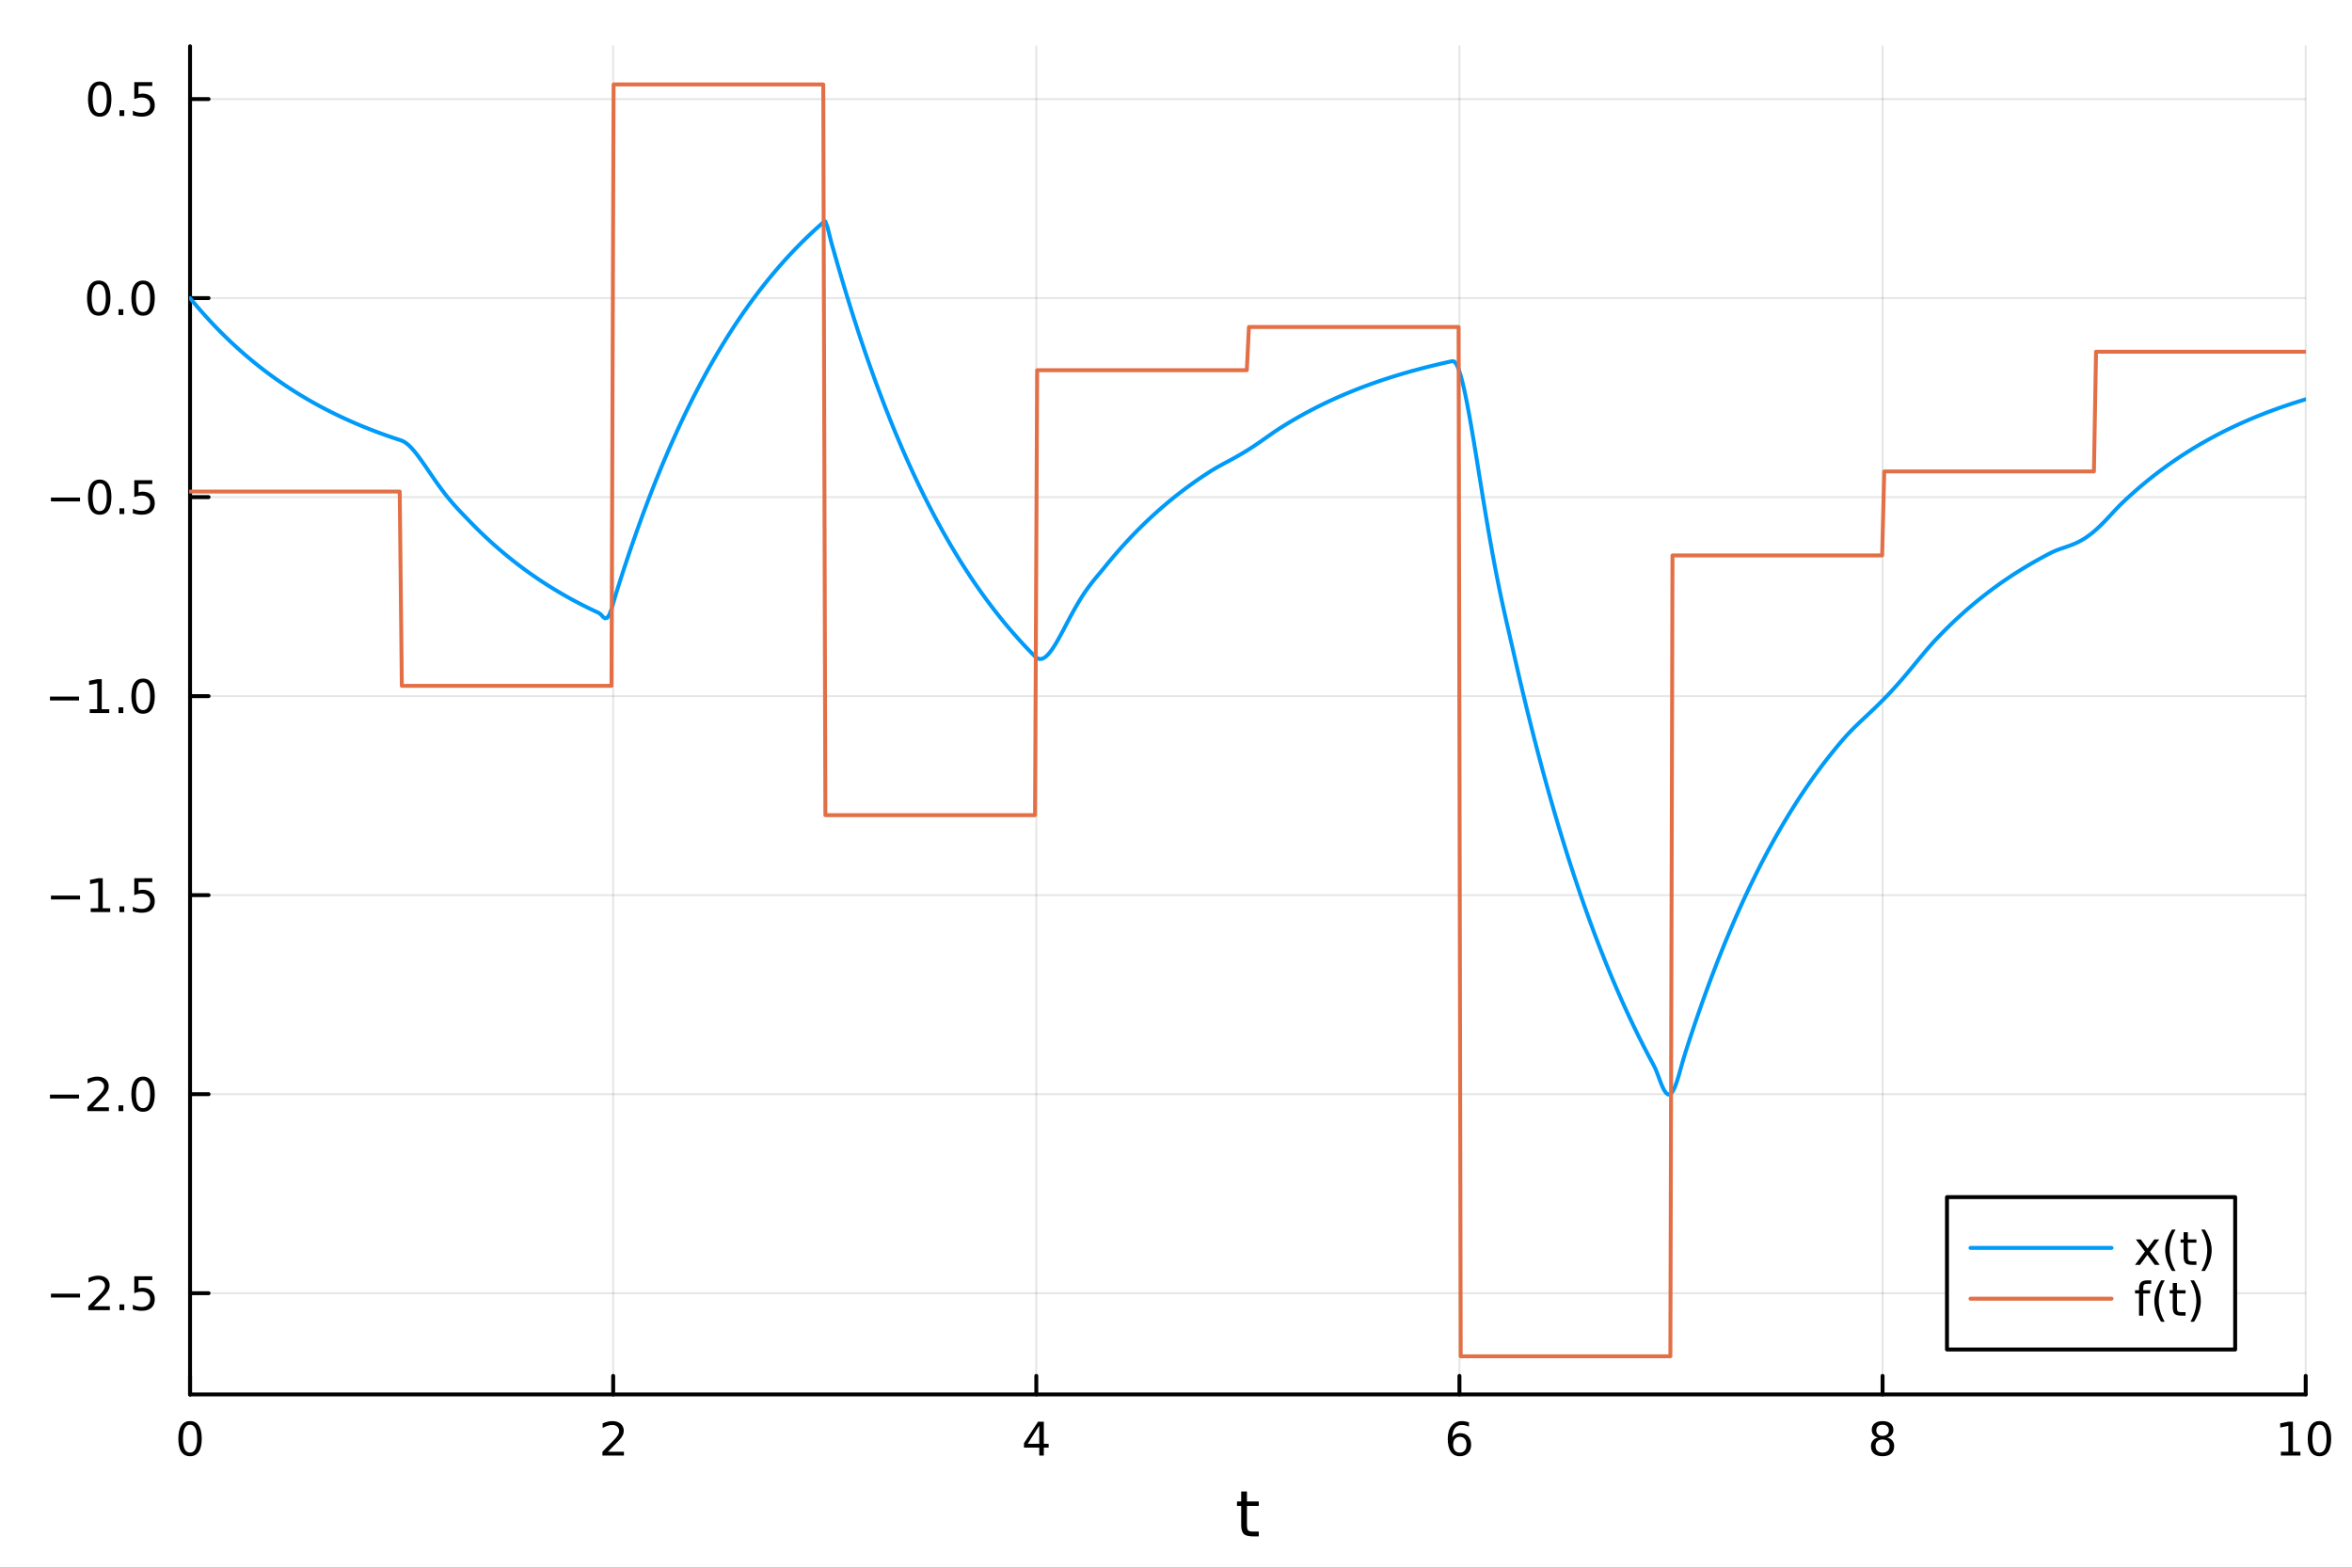<?xml version="1.0" encoding="utf-8"?>
<svg xmlns="http://www.w3.org/2000/svg" xmlns:xlink="http://www.w3.org/1999/xlink" width="600" height="400" viewBox="0 0 2400 1600">
<rect x="0" y="0" width="2400" height="1600" fill="#333333" stroke="none"/>
<defs>
  <clipPath id="clip000">
    <rect x="0" y="0" width="2400" height="1600"/>
  </clipPath>
</defs>
<path clip-path="url(#clip000)" d="M0 1600 L2400 1600 L2400 0 L0 0  Z" fill="#ffffff" fill-rule="evenodd" fill-opacity="1"/>
<defs>
  <clipPath id="clip001">
    <rect x="480" y="0" width="1681" height="1600"/>
  </clipPath>
</defs>
<path clip-path="url(#clip000)" d="M193.936 1423.18 L2352.76 1423.18 L2352.76 47.244 L193.936 47.244  Z" fill="#ffffff" fill-rule="evenodd" fill-opacity="1"/>
<defs>
  <clipPath id="clip002">
    <rect x="193" y="47" width="2160" height="1377"/>
  </clipPath>
</defs>
<polyline clip-path="url(#clip002)" style="stroke:#000000; stroke-linecap:round; stroke-linejoin:round; stroke-width:2; stroke-opacity:0.1; fill:none" points="193.936,1423.18 193.936,47.244 "/>
<polyline clip-path="url(#clip002)" style="stroke:#000000; stroke-linecap:round; stroke-linejoin:round; stroke-width:2; stroke-opacity:0.1; fill:none" points="625.7,1423.18 625.7,47.244 "/>
<polyline clip-path="url(#clip002)" style="stroke:#000000; stroke-linecap:round; stroke-linejoin:round; stroke-width:2; stroke-opacity:0.1; fill:none" points="1057.46,1423.18 1057.46,47.244 "/>
<polyline clip-path="url(#clip002)" style="stroke:#000000; stroke-linecap:round; stroke-linejoin:round; stroke-width:2; stroke-opacity:0.1; fill:none" points="1489.23,1423.18 1489.23,47.244 "/>
<polyline clip-path="url(#clip002)" style="stroke:#000000; stroke-linecap:round; stroke-linejoin:round; stroke-width:2; stroke-opacity:0.1; fill:none" points="1920.99,1423.18 1920.99,47.244 "/>
<polyline clip-path="url(#clip002)" style="stroke:#000000; stroke-linecap:round; stroke-linejoin:round; stroke-width:2; stroke-opacity:0.1; fill:none" points="2352.76,1423.18 2352.76,47.244 "/>
<polyline clip-path="url(#clip000)" style="stroke:#000000; stroke-linecap:round; stroke-linejoin:round; stroke-width:4; stroke-opacity:1; fill:none" points="193.936,1423.18 2352.76,1423.18 "/>
<polyline clip-path="url(#clip000)" style="stroke:#000000; stroke-linecap:round; stroke-linejoin:round; stroke-width:4; stroke-opacity:1; fill:none" points="193.936,1423.18 193.936,1404.28 "/>
<polyline clip-path="url(#clip000)" style="stroke:#000000; stroke-linecap:round; stroke-linejoin:round; stroke-width:4; stroke-opacity:1; fill:none" points="625.7,1423.18 625.7,1404.28 "/>
<polyline clip-path="url(#clip000)" style="stroke:#000000; stroke-linecap:round; stroke-linejoin:round; stroke-width:4; stroke-opacity:1; fill:none" points="1057.46,1423.18 1057.46,1404.28 "/>
<polyline clip-path="url(#clip000)" style="stroke:#000000; stroke-linecap:round; stroke-linejoin:round; stroke-width:4; stroke-opacity:1; fill:none" points="1489.23,1423.18 1489.23,1404.28 "/>
<polyline clip-path="url(#clip000)" style="stroke:#000000; stroke-linecap:round; stroke-linejoin:round; stroke-width:4; stroke-opacity:1; fill:none" points="1920.99,1423.18 1920.99,1404.28 "/>
<polyline clip-path="url(#clip000)" style="stroke:#000000; stroke-linecap:round; stroke-linejoin:round; stroke-width:4; stroke-opacity:1; fill:none" points="2352.76,1423.18 2352.76,1404.28 "/>
<path clip-path="url(#clip000)" d="M193.936 1454.1 Q190.325 1454.1 188.496 1457.66 Q186.691 1461.2 186.691 1468.33 Q186.691 1475.44 188.496 1479.01 Q190.325 1482.55 193.936 1482.55 Q197.57 1482.55 199.376 1479.01 Q201.204 1475.44 201.204 1468.33 Q201.204 1461.2 199.376 1457.66 Q197.57 1454.1 193.936 1454.1 M193.936 1450.39 Q199.746 1450.39 202.802 1455 Q205.88 1459.58 205.88 1468.33 Q205.88 1477.06 202.802 1481.67 Q199.746 1486.25 193.936 1486.25 Q188.126 1486.25 185.047 1481.67 Q181.992 1477.06 181.992 1468.33 Q181.992 1459.58 185.047 1455 Q188.126 1450.39 193.936 1450.39 Z" fill="#000000" fill-rule="nonzero" fill-opacity="1" /><path clip-path="url(#clip000)" d="M620.353 1481.64 L636.672 1481.64 L636.672 1485.58 L614.728 1485.58 L614.728 1481.64 Q617.39 1478.89 621.973 1474.26 Q626.58 1469.61 627.76 1468.27 Q630.006 1465.74 630.885 1464.01 Q631.788 1462.25 631.788 1460.56 Q631.788 1457.8 629.843 1456.07 Q627.922 1454.33 624.82 1454.33 Q622.621 1454.33 620.168 1455.09 Q617.737 1455.86 614.959 1457.41 L614.959 1452.69 Q617.783 1451.55 620.237 1450.97 Q622.691 1450.39 624.728 1450.39 Q630.098 1450.39 633.293 1453.08 Q636.487 1455.77 636.487 1460.26 Q636.487 1462.39 635.677 1464.31 Q634.89 1466.2 632.783 1468.8 Q632.205 1469.47 629.103 1472.69 Q626.001 1475.88 620.353 1481.64 Z" fill="#000000" fill-rule="nonzero" fill-opacity="1" /><path clip-path="url(#clip000)" d="M1060.47 1455.09 L1048.67 1473.54 L1060.47 1473.54 L1060.47 1455.09 M1059.25 1451.02 L1065.13 1451.02 L1065.13 1473.54 L1070.06 1473.54 L1070.06 1477.43 L1065.13 1477.43 L1065.13 1485.58 L1060.47 1485.58 L1060.47 1477.43 L1044.87 1477.43 L1044.87 1472.92 L1059.25 1451.02 Z" fill="#000000" fill-rule="nonzero" fill-opacity="1" /><path clip-path="url(#clip000)" d="M1489.63 1466.44 Q1486.48 1466.44 1484.63 1468.59 Q1482.8 1470.74 1482.8 1474.49 Q1482.8 1478.22 1484.63 1480.39 Q1486.48 1482.55 1489.63 1482.55 Q1492.78 1482.55 1494.61 1480.39 Q1496.46 1478.22 1496.46 1474.49 Q1496.46 1470.74 1494.61 1468.59 Q1492.78 1466.44 1489.63 1466.44 M1498.92 1451.78 L1498.92 1456.04 Q1497.16 1455.21 1495.35 1454.77 Q1493.57 1454.33 1491.81 1454.33 Q1487.18 1454.33 1484.73 1457.45 Q1482.3 1460.58 1481.95 1466.9 Q1483.31 1464.89 1485.37 1463.82 Q1487.43 1462.73 1489.91 1462.73 Q1495.12 1462.73 1498.13 1465.9 Q1501.16 1469.05 1501.16 1474.49 Q1501.16 1479.82 1498.01 1483.03 Q1494.86 1486.25 1489.63 1486.25 Q1483.64 1486.25 1480.47 1481.67 Q1477.3 1477.06 1477.3 1468.33 Q1477.3 1460.14 1481.18 1455.28 Q1485.07 1450.39 1491.62 1450.39 Q1493.38 1450.39 1495.17 1450.74 Q1496.97 1451.09 1498.92 1451.78 Z" fill="#000000" fill-rule="nonzero" fill-opacity="1" /><path clip-path="url(#clip000)" d="M1920.99 1469.17 Q1917.66 1469.17 1915.74 1470.95 Q1913.84 1472.73 1913.84 1475.86 Q1913.84 1478.98 1915.74 1480.77 Q1917.66 1482.55 1920.99 1482.55 Q1924.33 1482.55 1926.25 1480.77 Q1928.17 1478.96 1928.17 1475.86 Q1928.17 1472.73 1926.25 1470.95 Q1924.35 1469.17 1920.99 1469.17 M1916.32 1467.18 Q1913.31 1466.44 1911.62 1464.38 Q1909.95 1462.32 1909.95 1459.35 Q1909.95 1455.21 1912.89 1452.8 Q1915.85 1450.39 1920.99 1450.39 Q1926.15 1450.39 1929.09 1452.8 Q1932.03 1455.21 1932.03 1459.35 Q1932.03 1462.32 1930.34 1464.38 Q1928.68 1466.44 1925.69 1467.18 Q1929.07 1467.96 1930.95 1470.26 Q1932.84 1472.55 1932.84 1475.86 Q1932.84 1480.88 1929.77 1483.57 Q1926.71 1486.25 1920.99 1486.25 Q1915.27 1486.25 1912.2 1483.57 Q1909.14 1480.88 1909.14 1475.86 Q1909.14 1472.55 1911.04 1470.26 Q1912.94 1467.96 1916.32 1467.18 M1914.6 1459.79 Q1914.6 1462.48 1916.27 1463.98 Q1917.96 1465.49 1920.99 1465.49 Q1924 1465.49 1925.69 1463.98 Q1927.4 1462.48 1927.4 1459.79 Q1927.4 1457.11 1925.69 1455.6 Q1924 1454.1 1920.99 1454.1 Q1917.96 1454.1 1916.27 1455.6 Q1914.6 1457.11 1914.6 1459.79 Z" fill="#000000" fill-rule="nonzero" fill-opacity="1" /><path clip-path="url(#clip000)" d="M2327.44 1481.64 L2335.08 1481.64 L2335.08 1455.28 L2326.77 1456.95 L2326.77 1452.69 L2335.04 1451.02 L2339.71 1451.02 L2339.71 1481.64 L2347.35 1481.64 L2347.35 1485.58 L2327.44 1485.58 L2327.44 1481.64 Z" fill="#000000" fill-rule="nonzero" fill-opacity="1" /><path clip-path="url(#clip000)" d="M2366.8 1454.1 Q2363.18 1454.1 2361.36 1457.66 Q2359.55 1461.2 2359.55 1468.33 Q2359.55 1475.44 2361.36 1479.01 Q2363.18 1482.55 2366.8 1482.55 Q2370.43 1482.55 2372.23 1479.01 Q2374.06 1475.44 2374.06 1468.33 Q2374.06 1461.2 2372.23 1457.66 Q2370.43 1454.1 2366.8 1454.1 M2366.8 1450.39 Q2372.61 1450.39 2375.66 1455 Q2378.74 1459.58 2378.74 1468.33 Q2378.74 1477.06 2375.66 1481.67 Q2372.61 1486.25 2366.8 1486.25 Q2360.99 1486.25 2357.91 1481.67 Q2354.85 1477.06 2354.85 1468.33 Q2354.85 1459.58 2357.91 1455 Q2360.99 1450.39 2366.8 1450.39 Z" fill="#000000" fill-rule="nonzero" fill-opacity="1" /><path clip-path="url(#clip000)" d="M1272.41 1522.27 L1272.41 1532.4 L1284.47 1532.4 L1284.47 1536.95 L1272.41 1536.95 L1272.41 1556.3 Q1272.41 1560.66 1273.58 1561.9 Q1274.79 1563.14 1278.45 1563.14 L1284.47 1563.14 L1284.47 1568.04 L1278.45 1568.04 Q1271.67 1568.04 1269.1 1565.53 Q1266.52 1562.98 1266.52 1556.3 L1266.52 1536.95 L1262.22 1536.95 L1262.22 1532.4 L1266.52 1532.4 L1266.52 1522.27 L1272.41 1522.27 Z" fill="#000000" fill-rule="nonzero" fill-opacity="1" /><polyline clip-path="url(#clip002)" style="stroke:#000000; stroke-linecap:round; stroke-linejoin:round; stroke-width:2; stroke-opacity:0.1; fill:none" points="193.936,1319.87 2352.76,1319.87 "/>
<polyline clip-path="url(#clip002)" style="stroke:#000000; stroke-linecap:round; stroke-linejoin:round; stroke-width:2; stroke-opacity:0.1; fill:none" points="193.936,1116.74 2352.76,1116.74 "/>
<polyline clip-path="url(#clip002)" style="stroke:#000000; stroke-linecap:round; stroke-linejoin:round; stroke-width:2; stroke-opacity:0.1; fill:none" points="193.936,913.618 2352.76,913.618 "/>
<polyline clip-path="url(#clip002)" style="stroke:#000000; stroke-linecap:round; stroke-linejoin:round; stroke-width:2; stroke-opacity:0.1; fill:none" points="193.936,710.493 2352.76,710.493 "/>
<polyline clip-path="url(#clip002)" style="stroke:#000000; stroke-linecap:round; stroke-linejoin:round; stroke-width:2; stroke-opacity:0.1; fill:none" points="193.936,507.368 2352.76,507.368 "/>
<polyline clip-path="url(#clip002)" style="stroke:#000000; stroke-linecap:round; stroke-linejoin:round; stroke-width:2; stroke-opacity:0.1; fill:none" points="193.936,304.243 2352.76,304.243 "/>
<polyline clip-path="url(#clip002)" style="stroke:#000000; stroke-linecap:round; stroke-linejoin:round; stroke-width:2; stroke-opacity:0.1; fill:none" points="193.936,101.118 2352.76,101.118 "/>
<polyline clip-path="url(#clip000)" style="stroke:#000000; stroke-linecap:round; stroke-linejoin:round; stroke-width:4; stroke-opacity:1; fill:none" points="193.936,1423.18 193.936,47.244 "/>
<polyline clip-path="url(#clip000)" style="stroke:#000000; stroke-linecap:round; stroke-linejoin:round; stroke-width:4; stroke-opacity:1; fill:none" points="193.936,1319.87 212.834,1319.87 "/>
<polyline clip-path="url(#clip000)" style="stroke:#000000; stroke-linecap:round; stroke-linejoin:round; stroke-width:4; stroke-opacity:1; fill:none" points="193.936,1116.74 212.834,1116.74 "/>
<polyline clip-path="url(#clip000)" style="stroke:#000000; stroke-linecap:round; stroke-linejoin:round; stroke-width:4; stroke-opacity:1; fill:none" points="193.936,913.618 212.834,913.618 "/>
<polyline clip-path="url(#clip000)" style="stroke:#000000; stroke-linecap:round; stroke-linejoin:round; stroke-width:4; stroke-opacity:1; fill:none" points="193.936,710.493 212.834,710.493 "/>
<polyline clip-path="url(#clip000)" style="stroke:#000000; stroke-linecap:round; stroke-linejoin:round; stroke-width:4; stroke-opacity:1; fill:none" points="193.936,507.368 212.834,507.368 "/>
<polyline clip-path="url(#clip000)" style="stroke:#000000; stroke-linecap:round; stroke-linejoin:round; stroke-width:4; stroke-opacity:1; fill:none" points="193.936,304.243 212.834,304.243 "/>
<polyline clip-path="url(#clip000)" style="stroke:#000000; stroke-linecap:round; stroke-linejoin:round; stroke-width:4; stroke-opacity:1; fill:none" points="193.936,101.118 212.834,101.118 "/>
<path clip-path="url(#clip000)" d="M51.987 1320.32 L81.663 1320.32 L81.663 1324.26 L51.987 1324.26 L51.987 1320.32 Z" fill="#000000" fill-rule="nonzero" fill-opacity="1" /><path clip-path="url(#clip000)" d="M95.784 1333.21 L112.103 1333.21 L112.103 1337.15 L90.159 1337.15 L90.159 1333.21 Q92.821 1330.46 97.404 1325.83 Q102.01 1321.18 103.191 1319.83 Q105.436 1317.31 106.316 1315.57 Q107.219 1313.82 107.219 1312.13 Q107.219 1309.37 105.274 1307.63 Q103.353 1305.9 100.251 1305.9 Q98.052 1305.9 95.598 1306.66 Q93.168 1307.43 90.39 1308.98 L90.39 1304.26 Q93.214 1303.12 95.668 1302.54 Q98.121 1301.96 100.159 1301.96 Q105.529 1301.96 108.723 1304.65 Q111.918 1307.33 111.918 1311.82 Q111.918 1313.95 111.108 1315.88 Q110.321 1317.77 108.214 1320.37 Q107.635 1321.04 104.534 1324.26 Q101.432 1327.45 95.784 1333.21 Z" fill="#000000" fill-rule="nonzero" fill-opacity="1" /><path clip-path="url(#clip000)" d="M121.918 1331.27 L126.802 1331.27 L126.802 1337.15 L121.918 1337.15 L121.918 1331.27 Z" fill="#000000" fill-rule="nonzero" fill-opacity="1" /><path clip-path="url(#clip000)" d="M137.033 1302.59 L155.39 1302.59 L155.39 1306.52 L141.316 1306.52 L141.316 1315 Q142.334 1314.65 143.353 1314.49 Q144.371 1314.3 145.39 1314.3 Q151.177 1314.3 154.556 1317.47 Q157.936 1320.64 157.936 1326.06 Q157.936 1331.64 154.464 1334.74 Q150.992 1337.82 144.672 1337.82 Q142.496 1337.82 140.228 1337.45 Q137.982 1337.08 135.575 1336.34 L135.575 1331.64 Q137.658 1332.77 139.881 1333.33 Q142.103 1333.88 144.58 1333.88 Q148.584 1333.88 150.922 1331.78 Q153.26 1329.67 153.26 1326.06 Q153.26 1322.45 150.922 1320.34 Q148.584 1318.24 144.58 1318.24 Q142.705 1318.24 140.83 1318.65 Q138.978 1319.07 137.033 1319.95 L137.033 1302.59 Z" fill="#000000" fill-rule="nonzero" fill-opacity="1" /><path clip-path="url(#clip000)" d="M50.992 1117.19 L80.668 1117.19 L80.668 1121.13 L50.992 1121.13 L50.992 1117.19 Z" fill="#000000" fill-rule="nonzero" fill-opacity="1" /><path clip-path="url(#clip000)" d="M94.788 1130.09 L111.108 1130.09 L111.108 1134.02 L89.163 1134.02 L89.163 1130.09 Q91.825 1127.33 96.409 1122.7 Q101.015 1118.05 102.196 1116.71 Q104.441 1114.19 105.321 1112.45 Q106.223 1110.69 106.223 1109 Q106.223 1106.25 104.279 1104.51 Q102.358 1102.77 99.256 1102.77 Q97.057 1102.77 94.603 1103.54 Q92.172 1104.3 89.395 1105.85 L89.395 1101.13 Q92.219 1100 94.672 1099.42 Q97.126 1098.84 99.163 1098.84 Q104.534 1098.84 107.728 1101.52 Q110.922 1104.21 110.922 1108.7 Q110.922 1110.83 110.112 1112.75 Q109.325 1114.65 107.219 1117.24 Q106.64 1117.91 103.538 1121.13 Q100.436 1124.32 94.788 1130.09 Z" fill="#000000" fill-rule="nonzero" fill-opacity="1" /><path clip-path="url(#clip000)" d="M120.922 1128.14 L125.807 1128.14 L125.807 1134.02 L120.922 1134.02 L120.922 1128.14 Z" fill="#000000" fill-rule="nonzero" fill-opacity="1" /><path clip-path="url(#clip000)" d="M145.992 1102.54 Q142.381 1102.54 140.552 1106.11 Q138.746 1109.65 138.746 1116.78 Q138.746 1123.88 140.552 1127.45 Q142.381 1130.99 145.992 1130.99 Q149.626 1130.99 151.431 1127.45 Q153.26 1123.88 153.26 1116.78 Q153.26 1109.65 151.431 1106.11 Q149.626 1102.54 145.992 1102.54 M145.992 1098.84 Q151.802 1098.84 154.857 1103.44 Q157.936 1108.03 157.936 1116.78 Q157.936 1125.5 154.857 1130.11 Q151.802 1134.69 145.992 1134.69 Q140.181 1134.69 137.103 1130.11 Q134.047 1125.5 134.047 1116.78 Q134.047 1108.03 137.103 1103.44 Q140.181 1098.84 145.992 1098.84 Z" fill="#000000" fill-rule="nonzero" fill-opacity="1" /><path clip-path="url(#clip000)" d="M51.987 914.07 L81.663 914.07 L81.663 918.005 L51.987 918.005 L51.987 914.07 Z" fill="#000000" fill-rule="nonzero" fill-opacity="1" /><path clip-path="url(#clip000)" d="M92.566 926.963 L100.205 926.963 L100.205 900.598 L91.895 902.264 L91.895 898.005 L100.159 896.338 L104.834 896.338 L104.834 926.963 L112.473 926.963 L112.473 930.898 L92.566 930.898 L92.566 926.963 Z" fill="#000000" fill-rule="nonzero" fill-opacity="1" /><path clip-path="url(#clip000)" d="M121.918 925.019 L126.802 925.019 L126.802 930.898 L121.918 930.898 L121.918 925.019 Z" fill="#000000" fill-rule="nonzero" fill-opacity="1" /><path clip-path="url(#clip000)" d="M137.033 896.338 L155.39 896.338 L155.39 900.274 L141.316 900.274 L141.316 908.746 Q142.334 908.398 143.353 908.236 Q144.371 908.051 145.39 908.051 Q151.177 908.051 154.556 911.223 Q157.936 914.394 157.936 919.81 Q157.936 925.389 154.464 928.491 Q150.992 931.57 144.672 931.57 Q142.496 931.57 140.228 931.199 Q137.982 930.829 135.575 930.088 L135.575 925.389 Q137.658 926.523 139.881 927.079 Q142.103 927.634 144.58 927.634 Q148.584 927.634 150.922 925.528 Q153.26 923.422 153.26 919.81 Q153.26 916.199 150.922 914.093 Q148.584 911.986 144.58 911.986 Q142.705 911.986 140.83 912.403 Q138.978 912.82 137.033 913.699 L137.033 896.338 Z" fill="#000000" fill-rule="nonzero" fill-opacity="1" /><path clip-path="url(#clip000)" d="M50.992 710.945 L80.668 710.945 L80.668 714.88 L50.992 714.88 L50.992 710.945 Z" fill="#000000" fill-rule="nonzero" fill-opacity="1" /><path clip-path="url(#clip000)" d="M91.571 723.838 L99.21 723.838 L99.21 697.473 L90.899 699.139 L90.899 694.88 L99.163 693.213 L103.839 693.213 L103.839 723.838 L111.478 723.838 L111.478 727.773 L91.571 727.773 L91.571 723.838 Z" fill="#000000" fill-rule="nonzero" fill-opacity="1" /><path clip-path="url(#clip000)" d="M120.922 721.894 L125.807 721.894 L125.807 727.773 L120.922 727.773 L120.922 721.894 Z" fill="#000000" fill-rule="nonzero" fill-opacity="1" /><path clip-path="url(#clip000)" d="M145.992 696.292 Q142.381 696.292 140.552 699.857 Q138.746 703.398 138.746 710.528 Q138.746 717.634 140.552 721.199 Q142.381 724.741 145.992 724.741 Q149.626 724.741 151.431 721.199 Q153.26 717.634 153.26 710.528 Q153.26 703.398 151.431 699.857 Q149.626 696.292 145.992 696.292 M145.992 692.588 Q151.802 692.588 154.857 697.195 Q157.936 701.778 157.936 710.528 Q157.936 719.255 154.857 723.861 Q151.802 728.445 145.992 728.445 Q140.181 728.445 137.103 723.861 Q134.047 719.255 134.047 710.528 Q134.047 701.778 137.103 697.195 Q140.181 692.588 145.992 692.588 Z" fill="#000000" fill-rule="nonzero" fill-opacity="1" /><path clip-path="url(#clip000)" d="M51.987 507.82 L81.663 507.82 L81.663 511.755 L51.987 511.755 L51.987 507.82 Z" fill="#000000" fill-rule="nonzero" fill-opacity="1" /><path clip-path="url(#clip000)" d="M101.756 493.167 Q98.145 493.167 96.316 496.732 Q94.51 500.273 94.51 507.403 Q94.51 514.509 96.316 518.074 Q98.145 521.616 101.756 521.616 Q105.39 521.616 107.196 518.074 Q109.024 514.509 109.024 507.403 Q109.024 500.273 107.196 496.732 Q105.39 493.167 101.756 493.167 M101.756 489.463 Q107.566 489.463 110.621 494.07 Q113.7 498.653 113.7 507.403 Q113.7 516.13 110.621 520.736 Q107.566 525.32 101.756 525.32 Q95.946 525.32 92.867 520.736 Q89.811 516.13 89.811 507.403 Q89.811 498.653 92.867 494.07 Q95.946 489.463 101.756 489.463 Z" fill="#000000" fill-rule="nonzero" fill-opacity="1" /><path clip-path="url(#clip000)" d="M121.918 518.769 L126.802 518.769 L126.802 524.648 L121.918 524.648 L121.918 518.769 Z" fill="#000000" fill-rule="nonzero" fill-opacity="1" /><path clip-path="url(#clip000)" d="M137.033 490.088 L155.39 490.088 L155.39 494.023 L141.316 494.023 L141.316 502.496 Q142.334 502.148 143.353 501.986 Q144.371 501.801 145.39 501.801 Q151.177 501.801 154.556 504.972 Q157.936 508.144 157.936 513.56 Q157.936 519.139 154.464 522.241 Q150.992 525.32 144.672 525.32 Q142.496 525.32 140.228 524.949 Q137.982 524.579 135.575 523.838 L135.575 519.139 Q137.658 520.273 139.881 520.829 Q142.103 521.384 144.58 521.384 Q148.584 521.384 150.922 519.278 Q153.26 517.171 153.26 513.56 Q153.26 509.949 150.922 507.843 Q148.584 505.736 144.58 505.736 Q142.705 505.736 140.83 506.153 Q138.978 506.57 137.033 507.449 L137.033 490.088 Z" fill="#000000" fill-rule="nonzero" fill-opacity="1" /><path clip-path="url(#clip000)" d="M100.76 290.042 Q97.149 290.042 95.321 293.607 Q93.515 297.148 93.515 304.278 Q93.515 311.384 95.321 314.949 Q97.149 318.491 100.76 318.491 Q104.395 318.491 106.2 314.949 Q108.029 311.384 108.029 304.278 Q108.029 297.148 106.2 293.607 Q104.395 290.042 100.76 290.042 M100.76 286.338 Q106.571 286.338 109.626 290.945 Q112.705 295.528 112.705 304.278 Q112.705 313.005 109.626 317.611 Q106.571 322.195 100.76 322.195 Q94.95 322.195 91.871 317.611 Q88.816 313.005 88.816 304.278 Q88.816 295.528 91.871 290.945 Q94.95 286.338 100.76 286.338 Z" fill="#000000" fill-rule="nonzero" fill-opacity="1" /><path clip-path="url(#clip000)" d="M120.922 315.644 L125.807 315.644 L125.807 321.523 L120.922 321.523 L120.922 315.644 Z" fill="#000000" fill-rule="nonzero" fill-opacity="1" /><path clip-path="url(#clip000)" d="M145.992 290.042 Q142.381 290.042 140.552 293.607 Q138.746 297.148 138.746 304.278 Q138.746 311.384 140.552 314.949 Q142.381 318.491 145.992 318.491 Q149.626 318.491 151.431 314.949 Q153.26 311.384 153.26 304.278 Q153.26 297.148 151.431 293.607 Q149.626 290.042 145.992 290.042 M145.992 286.338 Q151.802 286.338 154.857 290.945 Q157.936 295.528 157.936 304.278 Q157.936 313.005 154.857 317.611 Q151.802 322.195 145.992 322.195 Q140.181 322.195 137.103 317.611 Q134.047 313.005 134.047 304.278 Q134.047 295.528 137.103 290.945 Q140.181 286.338 145.992 286.338 Z" fill="#000000" fill-rule="nonzero" fill-opacity="1" /><path clip-path="url(#clip000)" d="M101.756 86.917 Q98.145 86.917 96.316 90.482 Q94.51 94.023 94.51 101.153 Q94.51 108.259 96.316 111.824 Q98.145 115.366 101.756 115.366 Q105.39 115.366 107.196 111.824 Q109.024 108.259 109.024 101.153 Q109.024 94.023 107.196 90.482 Q105.39 86.917 101.756 86.917 M101.756 83.213 Q107.566 83.213 110.621 87.82 Q113.7 92.403 113.7 101.153 Q113.7 109.88 110.621 114.486 Q107.566 119.069 101.756 119.069 Q95.946 119.069 92.867 114.486 Q89.811 109.88 89.811 101.153 Q89.811 92.403 92.867 87.82 Q95.946 83.213 101.756 83.213 Z" fill="#000000" fill-rule="nonzero" fill-opacity="1" /><path clip-path="url(#clip000)" d="M121.918 112.519 L126.802 112.519 L126.802 118.398 L121.918 118.398 L121.918 112.519 Z" fill="#000000" fill-rule="nonzero" fill-opacity="1" /><path clip-path="url(#clip000)" d="M137.033 83.838 L155.39 83.838 L155.39 87.773 L141.316 87.773 L141.316 96.246 Q142.334 95.898 143.353 95.736 Q144.371 95.551 145.39 95.551 Q151.177 95.551 154.556 98.722 Q157.936 101.894 157.936 107.31 Q157.936 112.889 154.464 115.991 Q150.992 119.069 144.672 119.069 Q142.496 119.069 140.228 118.699 Q137.982 118.329 135.575 117.588 L135.575 112.889 Q137.658 114.023 139.881 114.579 Q142.103 115.134 144.58 115.134 Q148.584 115.134 150.922 113.028 Q153.26 110.921 153.26 107.31 Q153.26 103.699 150.922 101.593 Q148.584 99.486 144.58 99.486 Q142.705 99.486 140.83 99.903 Q138.978 100.32 137.033 101.199 L137.033 83.838 Z" fill="#000000" fill-rule="nonzero" fill-opacity="1" /><polyline clip-path="url(#clip002)" style="stroke:#009af9; stroke-linecap:round; stroke-linejoin:round; stroke-width:4; stroke-opacity:1; fill:none" points="193.936,304.243 196.097,306.861 198.258,309.444 200.419,311.993 202.58,314.508 204.741,316.99 206.902,319.439 209.063,321.856 211.224,324.24 213.385,326.593 215.546,328.914 217.707,331.205 219.868,333.466 222.029,335.696 224.19,337.897 226.351,340.069 228.512,342.212 230.673,344.326 232.834,346.413 234.995,348.471 237.156,350.503 239.317,352.507 241.478,354.485 243.639,356.437 245.8,358.363 247.961,360.264 250.122,362.139 252.282,363.989 254.443,365.815 256.604,367.616 258.765,369.394 260.926,371.148 263.087,372.879 265.248,374.587 267.409,376.272 269.57,377.935 271.731,379.576 273.892,381.195 276.053,382.793 278.214,384.369 280.375,385.925 282.536,387.46 284.697,388.975 286.858,390.469 289.019,391.944 291.18,393.399 293.341,394.835 295.502,396.252 297.663,397.65 299.824,399.029 301.985,400.39 304.146,401.734 306.307,403.059 308.468,404.367 310.629,405.657 312.79,406.931 314.951,408.187 317.112,409.427 319.273,410.65 321.434,411.857 323.595,413.049 325.756,414.224 327.917,415.384 330.078,416.528 332.239,417.657 334.4,418.772 336.561,419.871 338.722,420.956 340.883,422.027 343.044,423.083 345.205,424.125 347.366,425.154 349.527,426.169 351.688,427.17 353.849,428.158 356.01,429.133 358.171,430.095 360.332,431.044 362.493,431.981 364.653,432.906 366.814,433.818 368.975,434.718 371.136,435.606 373.297,436.482 375.458,437.347 377.619,438.2 379.78,439.042 381.941,439.872 384.102,440.692 386.263,441.501 388.424,442.299 390.585,443.087 392.746,443.864 394.907,444.631 397.068,445.387 399.229,446.134 401.39,446.871 403.551,447.598 405.712,448.315 407.873,449.023 410.034,449.742 412.195,450.777 414.356,452.192 416.517,453.944 418.678,455.991 420.839,458.291 423,460.808 425.161,463.507 427.322,466.353 429.483,469.315 431.644,472.366 433.805,475.478 435.966,478.628 438.127,481.793 440.288,484.953 442.449,488.091 444.61,491.193 446.771,494.244 448.932,497.233 451.093,500.154 453.254,502.998 455.415,505.763 457.576,508.446 459.737,511.048 461.898,513.572 464.059,516.022 466.22,518.405 468.381,520.732 470.542,523.014 472.703,525.265 474.864,527.5 477.024,529.74 479.185,531.991 481.346,534.218 483.507,536.416 485.668,538.584 487.829,540.724 489.99,542.835 492.151,544.918 494.312,546.974 496.473,549.002 498.634,551.004 500.795,552.979 502.956,554.928 505.117,556.851 507.278,558.748 509.439,560.62 511.6,562.468 513.761,564.291 515.922,566.09 518.083,567.865 520.244,569.616 522.405,571.345 524.566,573.051 526.727,574.734 528.888,576.394 531.049,578.033 533.21,579.65 535.371,581.245 537.532,582.82 539.693,584.373 541.854,585.906 544.015,587.419 546.176,588.911 548.337,590.383 550.498,591.836 552.659,593.27 554.82,594.685 556.981,596.081 559.142,597.458 561.303,598.817 563.464,600.158 565.625,601.481 567.786,602.787 569.947,604.075 572.108,605.346 574.269,606.6 576.43,607.838 578.591,609.059 580.752,610.264 582.913,611.453 585.074,612.626 587.235,613.784 589.396,614.926 591.556,616.053 593.717,617.165 595.878,618.263 598.039,619.346 600.2,620.415 602.361,621.469 604.522,622.51 606.683,623.537 608.844,624.55 611.005,625.55 613.166,627.168 615.327,629.61 617.488,631.11 619.649,630.501 621.81,627.28 623.971,621.607 626.132,614.311 628.293,606.882 630.454,599.979 632.615,593.167 634.776,586.445 636.937,579.813 639.098,573.268 641.259,566.81 643.42,560.438 645.581,554.15 647.742,547.946 649.903,541.824 652.064,535.783 654.225,529.822 656.386,523.94 658.547,518.136 660.708,512.409 662.869,506.758 665.03,501.182 667.191,495.68 669.352,490.251 671.513,484.894 673.674,479.608 675.835,474.392 677.996,469.245 680.157,464.167 682.318,459.155 684.479,454.211 686.64,449.332 688.801,444.517 690.962,439.767 693.123,435.079 695.284,430.454 697.445,425.889 699.606,421.386 701.767,416.942 703.927,412.556 706.088,408.229 708.249,403.96 710.41,399.747 712.571,395.589 714.732,391.487 716.893,387.44 719.054,383.446 721.215,379.504 723.376,375.616 725.537,371.778 727.698,367.992 729.859,364.256 732.02,360.569 734.181,356.931 736.342,353.342 738.503,349.8 740.664,346.305 742.825,342.856 744.986,339.453 747.147,336.096 749.308,332.782 751.469,329.513 753.63,326.287 755.791,323.104 757.952,319.963 760.113,316.863 762.274,313.805 764.435,310.787 766.596,307.809 768.757,304.871 770.918,301.971 773.079,299.11 775.24,296.287 777.401,293.502 779.562,290.753 781.723,288.041 783.884,285.364 786.045,282.724 788.206,280.118 790.367,277.547 792.528,275.01 794.689,272.506 796.85,270.036 799.011,267.599 801.172,265.194 803.333,262.82 805.494,260.479 807.655,258.168 809.816,255.888 811.977,253.638 814.138,251.418 816.298,249.227 818.459,247.066 820.62,244.933 822.781,242.828 824.942,240.752 827.103,238.702 829.264,236.68 831.425,234.685 833.586,232.716 835.747,230.774 837.908,228.857 840.069,226.965 842.23,226.058 844.391,231.812 846.552,240.554 848.713,248.982 850.874,256.481 853.035,264.097 855.196,271.626 857.357,279.055 859.518,286.385 861.679,293.618 863.84,300.756 866.001,307.798 868.162,314.748 870.323,321.605 872.484,328.371 874.645,335.048 876.806,341.636 878.967,348.136 881.128,354.551 883.289,360.88 885.45,367.126 887.611,373.288 889.772,379.369 891.933,385.37 894.094,391.291 896.255,397.133 898.416,402.898 900.577,408.586 902.738,414.199 904.899,419.738 907.06,425.203 909.221,430.596 911.382,435.917 913.543,441.168 915.704,446.349 917.865,451.461 920.026,456.506 922.187,461.484 924.348,466.395 926.509,471.242 928.669,476.024 930.83,480.743 932.991,485.4 935.152,489.994 937.313,494.528 939.474,499.002 941.635,503.416 943.796,507.772 945.957,512.07 948.118,516.311 950.279,520.496 952.44,524.626 954.601,528.7 956.762,532.721 958.923,536.688 961.084,540.603 963.245,544.465 965.406,548.277 967.567,552.038 969.728,555.749 971.889,559.411 974.05,563.024 976.211,566.59 978.372,570.108 980.533,573.58 982.694,577.005 984.855,580.385 987.016,583.72 989.177,587.012 991.338,590.259 993.499,593.464 995.66,596.626 997.821,599.746 999.982,602.824 1002.14,605.862 1004.3,608.86 1006.46,611.818 1008.63,614.737 1010.79,617.617 1012.95,620.458 1015.11,623.262 1017.27,626.029 1019.43,628.759 1021.59,631.453 1023.75,634.112 1025.91,636.735 1028.07,639.323 1030.24,641.877 1032.4,644.397 1034.56,646.883 1036.72,649.337 1038.88,651.758 1041.04,654.147 1043.2,656.504 1045.36,658.831 1047.52,661.126 1049.68,663.391 1051.85,665.625 1054.01,667.831 1056.17,670.007 1058.33,671.752 1060.49,672.561 1062.65,672.531 1064.81,671.755 1066.97,670.322 1069.13,668.319 1071.29,665.824 1073.46,662.914 1075.62,659.658 1077.78,656.124 1079.94,652.371 1082.1,648.458 1084.26,644.434 1086.42,640.347 1088.58,636.24 1090.74,632.149 1092.9,628.108 1095.07,624.145 1097.23,620.282 1099.39,616.539 1101.55,612.928 1103.71,609.459 1105.87,606.137 1108.03,602.96 1110.19,599.924 1112.35,597.018 1114.51,594.228 1116.67,591.534 1118.84,588.913 1121,586.334 1123.16,583.765 1125.32,581.167 1127.48,578.504 1129.64,575.843 1131.8,573.217 1133.96,570.627 1136.12,568.071 1138.28,565.548 1140.45,563.059 1142.61,560.603 1144.77,558.18 1146.93,555.789 1149.09,553.429 1151.25,551.101 1153.41,548.803 1155.57,546.537 1157.73,544.3 1159.89,542.092 1162.06,539.915 1164.22,537.765 1166.38,535.645 1168.54,533.552 1170.7,531.488 1172.86,529.45 1175.02,527.44 1177.18,525.456 1179.34,523.499 1181.5,521.567 1183.67,519.661 1185.83,517.781 1187.99,515.925 1190.15,514.094 1192.31,512.287 1194.47,510.504 1196.63,508.745 1198.79,507.009 1200.95,505.297 1203.11,503.606 1205.28,501.939 1207.44,500.293 1209.6,498.669 1211.76,497.067 1213.92,495.486 1216.08,493.926 1218.24,492.387 1220.4,490.868 1222.56,489.369 1224.72,487.89 1226.88,486.431 1229.05,484.991 1231.21,483.57 1233.37,482.168 1235.53,480.785 1237.69,479.439 1239.85,478.146 1242.01,476.898 1244.17,475.685 1246.33,474.497 1248.49,473.326 1250.66,472.166 1252.82,471.008 1254.98,469.848 1257.14,468.679 1259.3,467.496 1261.46,466.296 1263.62,465.075 1265.78,463.83 1267.94,462.558 1270.1,461.259 1272.27,459.93 1274.43,458.573 1276.59,457.186 1278.75,455.772 1280.91,454.332 1283.07,452.869 1285.23,451.384 1287.39,449.883 1289.55,448.369 1291.71,446.848 1293.88,445.324 1296.04,443.805 1298.2,442.296 1300.36,440.807 1302.52,439.345 1304.68,437.919 1306.84,436.534 1309,435.171 1311.16,433.826 1313.32,432.499 1315.49,431.189 1317.65,429.897 1319.81,428.622 1321.97,427.364 1324.13,426.123 1326.29,424.898 1328.45,423.689 1330.61,422.496 1332.77,421.319 1334.93,420.158 1337.09,419.012 1339.26,417.882 1341.42,416.766 1343.58,415.665 1345.74,414.579 1347.9,413.507 1350.06,412.449 1352.22,411.405 1354.38,410.376 1356.54,409.359 1358.7,408.356 1360.87,407.367 1363.03,406.39 1365.19,405.427 1367.35,404.476 1369.51,403.537 1371.67,402.612 1373.83,401.698 1375.99,400.797 1378.15,399.907 1380.31,399.03 1382.48,398.164 1384.64,397.309 1386.8,396.466 1388.96,395.634 1391.12,394.813 1393.28,394.003 1395.44,393.204 1397.6,392.415 1399.76,391.637 1401.92,390.87 1404.09,390.112 1406.25,389.365 1408.41,388.627 1410.57,387.9 1412.73,387.181 1414.89,386.473 1417.05,385.774 1419.21,385.084 1421.37,384.403 1423.53,383.732 1425.7,383.069 1427.86,382.415 1430.02,381.77 1432.18,381.133 1434.34,380.505 1436.5,379.885 1438.66,379.274 1440.82,378.67 1442.98,378.074 1445.14,377.487 1447.3,376.907 1449.47,376.334 1451.63,375.77 1453.79,375.212 1455.95,374.662 1458.11,374.12 1460.27,373.584 1462.43,373.056 1464.59,372.534 1466.75,372.02 1468.91,371.512 1471.08,371.011 1473.24,370.517 1475.4,370.029 1477.56,369.548 1479.72,369.073 1481.88,368.605 1484.04,369.041 1486.2,371.809 1488.36,376.658 1490.52,383.318 1492.69,391.538 1494.85,401.079 1497.01,411.718 1499.17,423.248 1501.33,435.478 1503.49,448.23 1505.65,461.343 1507.81,474.67 1509.97,488.081 1512.13,501.46 1514.3,514.706 1516.46,527.735 1518.62,540.475 1520.78,552.874 1522.94,564.891 1525.1,576.503 1527.26,587.699 1529.42,598.488 1531.58,608.89 1533.74,618.943 1535.91,628.699 1538.07,638.225 1540.23,647.604 1542.39,656.934 1544.55,666.328 1546.71,675.827 1548.87,685.22 1551.03,694.487 1553.19,703.632 1555.35,712.655 1557.51,721.559 1559.68,730.345 1561.84,739.014 1564,747.569 1566.16,756.01 1568.32,764.339 1570.48,772.557 1572.64,780.667 1574.8,788.669 1576.96,796.566 1579.12,804.357 1581.29,812.046 1583.45,819.633 1585.61,827.119 1587.77,834.507 1589.93,841.796 1592.09,848.989 1594.25,856.086 1596.41,863.089 1598.57,869.999 1600.73,876.818 1602.9,883.546 1605.06,890.184 1607.22,896.735 1609.38,903.198 1611.54,909.576 1613.7,915.869 1615.86,922.079 1618.02,928.206 1620.18,934.252 1622.34,940.217 1624.51,946.104 1626.67,951.912 1628.83,957.643 1630.99,963.298 1633.15,968.878 1635.31,974.384 1637.47,979.818 1639.63,985.179 1641.79,990.469 1643.95,995.689 1646.12,1000.84 1648.28,1005.92 1650.44,1010.94 1652.6,1015.89 1654.76,1020.77 1656.92,1025.59 1659.08,1030.34 1661.24,1035.03 1663.4,1039.66 1665.56,1044.23 1667.72,1048.74 1669.89,1053.19 1672.05,1057.58 1674.21,1061.91 1676.37,1066.18 1678.53,1070.4 1680.69,1074.56 1682.85,1078.66 1685.01,1082.72 1687.17,1086.71 1689.33,1091.05 1691.5,1096.53 1693.66,1102.39 1695.82,1107.89 1697.98,1112.46 1700.14,1115.63 1702.3,1117.09 1704.46,1116.66 1706.62,1114.31 1708.78,1110.13 1710.94,1104.36 1713.11,1097.38 1715.27,1089.69 1717.43,1081.95 1719.59,1074.87 1721.75,1068.14 1723.91,1061.49 1726.07,1054.94 1728.23,1048.47 1730.39,1042.08 1732.55,1035.78 1734.72,1029.56 1736.88,1023.43 1739.04,1017.38 1741.2,1011.4 1743.36,1005.51 1745.52,999.695 1747.68,993.956 1749.84,988.294 1752,982.706 1754.16,977.193 1756.33,971.753 1758.49,966.385 1760.65,961.088 1762.81,955.862 1764.97,950.704 1767.13,945.616 1769.29,940.595 1771.45,935.64 1773.61,930.751 1775.77,925.928 1777.93,921.168 1780.1,916.471 1782.26,911.837 1784.42,907.264 1786.58,902.751 1788.74,898.299 1790.9,893.906 1793.06,889.57 1795.22,885.293 1797.38,881.072 1799.54,876.907 1801.71,872.797 1803.87,868.741 1806.03,864.74 1808.19,860.791 1810.35,856.895 1812.51,853.05 1814.67,849.256 1816.83,845.512 1818.99,841.818 1821.15,838.173 1823.32,834.577 1825.48,831.027 1827.64,827.525 1829.8,824.07 1831.96,820.66 1834.12,817.296 1836.28,813.976 1838.44,810.7 1840.6,807.467 1842.76,804.278 1844.93,801.131 1847.09,798.025 1849.25,794.961 1851.41,791.937 1853.57,788.953 1855.73,786.009 1857.89,783.104 1860.05,780.238 1862.21,777.41 1864.37,774.619 1866.54,771.865 1868.7,769.147 1870.86,766.466 1873.02,763.82 1875.18,761.209 1877.34,758.633 1879.5,756.091 1881.66,753.588 1883.82,751.168 1885.98,748.83 1888.15,746.564 1890.31,744.359 1892.47,742.205 1894.63,740.093 1896.79,738.013 1898.95,735.958 1901.11,733.919 1903.27,731.889 1905.43,729.861 1907.59,727.829 1909.75,725.788 1911.92,723.732 1914.08,721.656 1916.24,719.557 1918.4,717.431 1920.56,715.274 1922.72,713.084 1924.88,710.86 1927.04,708.6 1929.2,706.302 1931.36,703.967 1933.53,701.595 1935.69,699.186 1937.85,696.741 1940.01,694.263 1942.17,691.753 1944.33,689.215 1946.49,686.652 1948.65,684.067 1950.81,681.466 1952.97,678.852 1955.14,676.232 1957.3,673.612 1959.46,670.998 1961.62,668.397 1963.78,665.817 1965.94,663.266 1968.1,660.752 1970.26,658.286 1972.42,655.876 1974.58,653.534 1976.75,651.248 1978.91,648.992 1981.07,646.767 1983.23,644.571 1985.39,642.404 1987.55,640.266 1989.71,638.157 1991.87,636.075 1994.03,634.021 1996.19,631.994 1998.36,629.994 2000.52,628.02 2002.68,626.073 2004.84,624.152 2007,622.256 2009.16,620.385 2011.32,618.539 2013.48,616.717 2015.64,614.92 2017.8,613.146 2019.96,611.396 2022.13,609.669 2024.29,607.965 2026.45,606.284 2028.61,604.625 2030.77,602.987 2032.93,601.372 2035.09,599.778 2037.25,598.205 2039.41,596.653 2041.57,595.122 2043.74,593.61 2045.9,592.119 2048.06,590.648 2050.22,589.196 2052.38,587.763 2054.54,586.35 2056.7,584.955 2058.86,583.579 2061.02,582.221 2063.18,580.88 2065.35,579.558 2067.51,578.253 2069.67,576.966 2071.83,575.695 2073.99,574.442 2076.15,573.205 2078.31,571.984 2080.47,570.78 2082.63,569.592 2084.79,568.419 2086.96,567.262 2089.12,566.12 2091.28,564.993 2093.44,563.882 2095.6,562.854 2097.76,561.933 2099.92,561.094 2102.08,560.313 2104.24,559.567 2106.4,558.835 2108.57,558.1 2110.73,557.342 2112.89,556.547 2115.05,555.7 2117.21,554.79 2119.37,553.804 2121.53,552.734 2123.69,551.572 2125.85,550.313 2128.01,548.952 2130.17,547.486 2132.34,545.915 2134.5,544.239 2136.66,542.461 2138.82,540.584 2140.98,538.614 2143.14,536.559 2145.3,534.427 2147.46,532.229 2149.62,529.976 2151.78,527.684 2153.95,525.367 2156.11,523.042 2158.27,520.729 2160.43,518.447 2162.59,516.219 2164.75,514.069 2166.91,512.005 2169.07,509.977 2171.23,507.975 2173.39,505.999 2175.56,504.05 2177.72,502.127 2179.88,500.229 2182.04,498.356 2184.2,496.509 2186.36,494.685 2188.52,492.886 2190.68,491.111 2192.84,489.359 2195,487.631 2197.17,485.925 2199.33,484.242 2201.49,482.581 2203.65,480.943 2205.81,479.326 2207.97,477.73 2210.13,476.156 2212.29,474.602 2214.45,473.069 2216.61,471.556 2218.78,470.063 2220.94,468.589 2223.1,467.136 2225.26,465.701 2227.42,464.286 2229.58,462.889 2231.74,461.511 2233.9,460.152 2236.06,458.81 2238.22,457.486 2240.38,456.18 2242.55,454.891 2244.71,453.619 2246.87,452.364 2249.03,451.126 2251.19,449.904 2253.35,448.699 2255.51,447.509 2257.67,446.336 2259.83,445.178 2261.99,444.035 2264.16,442.908 2266.32,441.795 2268.48,440.697 2270.64,439.614 2272.8,438.546 2274.96,437.491 2277.12,436.451 2279.28,435.424 2281.44,434.411 2283.6,433.412 2285.77,432.425 2287.93,431.452 2290.09,430.492 2292.25,429.544 2294.41,428.609 2296.57,427.686 2298.73,426.776 2300.89,425.877 2303.05,424.991 2305.21,424.116 2307.38,423.252 2309.54,422.4 2311.7,421.56 2313.86,420.73 2316.02,419.911 2318.18,419.104 2320.34,418.307 2322.5,417.52 2324.66,416.744 2326.82,415.978 2328.99,415.223 2331.15,414.477 2333.31,413.741 2335.47,413.015 2337.63,412.299 2339.79,411.592 2341.95,410.895 2344.11,410.206 2346.27,409.527 2348.43,408.857 2350.59,408.196 2352.76,407.543 "/>
<polyline clip-path="url(#clip002)" style="stroke:#e26f46; stroke-linecap:round; stroke-linejoin:round; stroke-width:4; stroke-opacity:1; fill:none" points="193.936,501.701 196.097,501.701 198.258,501.701 200.419,501.701 202.58,501.701 204.741,501.701 206.902,501.701 209.063,501.701 211.224,501.701 213.385,501.701 215.546,501.701 217.707,501.701 219.868,501.701 222.029,501.701 224.19,501.701 226.351,501.701 228.512,501.701 230.673,501.701 232.834,501.701 234.995,501.701 237.156,501.701 239.317,501.701 241.478,501.701 243.639,501.701 245.8,501.701 247.961,501.701 250.122,501.701 252.282,501.701 254.443,501.701 256.604,501.701 258.765,501.701 260.926,501.701 263.087,501.701 265.248,501.701 267.409,501.701 269.57,501.701 271.731,501.701 273.892,501.701 276.053,501.701 278.214,501.701 280.375,501.701 282.536,501.701 284.697,501.701 286.858,501.701 289.019,501.701 291.18,501.701 293.341,501.701 295.502,501.701 297.663,501.701 299.824,501.701 301.985,501.701 304.146,501.701 306.307,501.701 308.468,501.701 310.629,501.701 312.79,501.701 314.951,501.701 317.112,501.701 319.273,501.701 321.434,501.701 323.595,501.701 325.756,501.701 327.917,501.701 330.078,501.701 332.239,501.701 334.4,501.701 336.561,501.701 338.722,501.701 340.883,501.701 343.044,501.701 345.205,501.701 347.366,501.701 349.527,501.701 351.688,501.701 353.849,501.701 356.01,501.701 358.171,501.701 360.332,501.701 362.493,501.701 364.653,501.701 366.814,501.701 368.975,501.701 371.136,501.701 373.297,501.701 375.458,501.701 377.619,501.701 379.78,501.701 381.941,501.701 384.102,501.701 386.263,501.701 388.424,501.701 390.585,501.701 392.746,501.701 394.907,501.701 397.068,501.701 399.229,501.701 401.39,501.701 403.551,501.701 405.712,501.701 407.873,501.701 410.034,699.967 412.195,699.967 414.356,699.967 416.517,699.967 418.678,699.967 420.839,699.967 423,699.967 425.161,699.967 427.322,699.967 429.483,699.967 431.644,699.967 433.805,699.967 435.966,699.967 438.127,699.967 440.288,699.967 442.449,699.967 444.61,699.967 446.771,699.967 448.932,699.967 451.093,699.967 453.254,699.967 455.415,699.967 457.576,699.967 459.737,699.967 461.898,699.967 464.059,699.967 466.22,699.967 468.381,699.967 470.542,699.967 472.703,699.967 474.864,699.967 477.024,699.967 479.185,699.967 481.346,699.967 483.507,699.967 485.668,699.967 487.829,699.967 489.99,699.967 492.151,699.967 494.312,699.967 496.473,699.967 498.634,699.967 500.795,699.967 502.956,699.967 505.117,699.967 507.278,699.967 509.439,699.967 511.6,699.967 513.761,699.967 515.922,699.967 518.083,699.967 520.244,699.967 522.405,699.967 524.566,699.967 526.727,699.967 528.888,699.967 531.049,699.967 533.21,699.967 535.371,699.967 537.532,699.967 539.693,699.967 541.854,699.967 544.015,699.967 546.176,699.967 548.337,699.967 550.498,699.967 552.659,699.967 554.82,699.967 556.981,699.967 559.142,699.967 561.303,699.967 563.464,699.967 565.625,699.967 567.786,699.967 569.947,699.967 572.108,699.967 574.269,699.967 576.43,699.967 578.591,699.967 580.752,699.967 582.913,699.967 585.074,699.967 587.235,699.967 589.396,699.967 591.556,699.967 593.717,699.967 595.878,699.967 598.039,699.967 600.2,699.967 602.361,699.967 604.522,699.967 606.683,699.967 608.844,699.967 611.005,699.967 613.166,699.967 615.327,699.967 617.488,699.967 619.649,699.967 621.81,699.967 623.971,699.967 626.132,86.186 628.293,86.186 630.454,86.186 632.615,86.186 634.776,86.186 636.937,86.186 639.098,86.186 641.259,86.186 643.42,86.186 645.581,86.186 647.742,86.186 649.903,86.186 652.064,86.186 654.225,86.186 656.386,86.186 658.547,86.186 660.708,86.186 662.869,86.186 665.03,86.186 667.191,86.186 669.352,86.186 671.513,86.186 673.674,86.186 675.835,86.186 677.996,86.186 680.157,86.186 682.318,86.186 684.479,86.186 686.64,86.186 688.801,86.186 690.962,86.186 693.123,86.186 695.284,86.186 697.445,86.186 699.606,86.186 701.767,86.186 703.927,86.186 706.088,86.186 708.249,86.186 710.41,86.186 712.571,86.186 714.732,86.186 716.893,86.186 719.054,86.186 721.215,86.186 723.376,86.186 725.537,86.186 727.698,86.186 729.859,86.186 732.02,86.186 734.181,86.186 736.342,86.186 738.503,86.186 740.664,86.186 742.825,86.186 744.986,86.186 747.147,86.186 749.308,86.186 751.469,86.186 753.63,86.186 755.791,86.186 757.952,86.186 760.113,86.186 762.274,86.186 764.435,86.186 766.596,86.186 768.757,86.186 770.918,86.186 773.079,86.186 775.24,86.186 777.401,86.186 779.562,86.186 781.723,86.186 783.884,86.186 786.045,86.186 788.206,86.186 790.367,86.186 792.528,86.186 794.689,86.186 796.85,86.186 799.011,86.186 801.172,86.186 803.333,86.186 805.494,86.186 807.655,86.186 809.816,86.186 811.977,86.186 814.138,86.186 816.298,86.186 818.459,86.186 820.62,86.186 822.781,86.186 824.942,86.186 827.103,86.186 829.264,86.186 831.425,86.186 833.586,86.186 835.747,86.186 837.908,86.186 840.069,86.186 842.23,831.957 844.391,831.957 846.552,831.957 848.713,831.957 850.874,831.957 853.035,831.957 855.196,831.957 857.357,831.957 859.518,831.957 861.679,831.957 863.84,831.957 866.001,831.957 868.162,831.957 870.323,831.957 872.484,831.957 874.645,831.957 876.806,831.957 878.967,831.957 881.128,831.957 883.289,831.957 885.45,831.957 887.611,831.957 889.772,831.957 891.933,831.957 894.094,831.957 896.255,831.957 898.416,831.957 900.577,831.957 902.738,831.957 904.899,831.957 907.06,831.957 909.221,831.957 911.382,831.957 913.543,831.957 915.704,831.957 917.865,831.957 920.026,831.957 922.187,831.957 924.348,831.957 926.509,831.957 928.669,831.957 930.83,831.957 932.991,831.957 935.152,831.957 937.313,831.957 939.474,831.957 941.635,831.957 943.796,831.957 945.957,831.957 948.118,831.957 950.279,831.957 952.44,831.957 954.601,831.957 956.762,831.957 958.923,831.957 961.084,831.957 963.245,831.957 965.406,831.957 967.567,831.957 969.728,831.957 971.889,831.957 974.05,831.957 976.211,831.957 978.372,831.957 980.533,831.957 982.694,831.957 984.855,831.957 987.016,831.957 989.177,831.957 991.338,831.957 993.499,831.957 995.66,831.957 997.821,831.957 999.982,831.957 1002.14,831.957 1004.3,831.957 1006.46,831.957 1008.63,831.957 1010.79,831.957 1012.95,831.957 1015.11,831.957 1017.27,831.957 1019.43,831.957 1021.59,831.957 1023.75,831.957 1025.91,831.957 1028.07,831.957 1030.24,831.957 1032.4,831.957 1034.56,831.957 1036.72,831.957 1038.88,831.957 1041.04,831.957 1043.2,831.957 1045.36,831.957 1047.52,831.957 1049.68,831.957 1051.85,831.957 1054.01,831.957 1056.17,831.957 1058.33,377.818 1060.49,377.818 1062.65,377.818 1064.81,377.818 1066.97,377.818 1069.13,377.818 1071.29,377.818 1073.46,377.818 1075.62,377.818 1077.78,377.818 1079.94,377.818 1082.1,377.818 1084.26,377.818 1086.42,377.818 1088.58,377.818 1090.74,377.818 1092.9,377.818 1095.07,377.818 1097.23,377.818 1099.39,377.818 1101.55,377.818 1103.71,377.818 1105.87,377.818 1108.03,377.818 1110.19,377.818 1112.35,377.818 1114.51,377.818 1116.67,377.818 1118.84,377.818 1121,377.818 1123.16,377.818 1125.32,377.818 1127.48,377.818 1129.64,377.818 1131.8,377.818 1133.96,377.818 1136.12,377.818 1138.28,377.818 1140.45,377.818 1142.61,377.818 1144.77,377.818 1146.93,377.818 1149.09,377.818 1151.25,377.818 1153.41,377.818 1155.57,377.818 1157.73,377.818 1159.89,377.818 1162.06,377.818 1164.22,377.818 1166.38,377.818 1168.54,377.818 1170.7,377.818 1172.86,377.818 1175.02,377.818 1177.18,377.818 1179.34,377.818 1181.5,377.818 1183.67,377.818 1185.83,377.818 1187.99,377.818 1190.15,377.818 1192.31,377.818 1194.47,377.818 1196.63,377.818 1198.79,377.818 1200.95,377.818 1203.11,377.818 1205.28,377.818 1207.44,377.818 1209.6,377.818 1211.76,377.818 1213.92,377.818 1216.08,377.818 1218.24,377.818 1220.4,377.818 1222.56,377.818 1224.72,377.818 1226.88,377.818 1229.05,377.818 1231.21,377.818 1233.37,377.818 1235.53,377.818 1237.69,377.818 1239.85,377.818 1242.01,377.818 1244.17,377.818 1246.33,377.818 1248.49,377.818 1250.66,377.818 1252.82,377.818 1254.98,377.818 1257.14,377.818 1259.3,377.818 1261.46,377.818 1263.62,377.818 1265.78,377.818 1267.94,377.818 1270.1,377.818 1272.27,377.818 1274.43,333.729 1276.59,333.729 1278.75,333.729 1280.91,333.729 1283.07,333.729 1285.23,333.729 1287.39,333.729 1289.55,333.729 1291.71,333.729 1293.88,333.729 1296.04,333.729 1298.2,333.729 1300.36,333.729 1302.52,333.729 1304.68,333.729 1306.84,333.729 1309,333.729 1311.16,333.729 1313.32,333.729 1315.49,333.729 1317.65,333.729 1319.81,333.729 1321.97,333.729 1324.13,333.729 1326.29,333.729 1328.45,333.729 1330.61,333.729 1332.77,333.729 1334.93,333.729 1337.09,333.729 1339.26,333.729 1341.42,333.729 1343.58,333.729 1345.74,333.729 1347.9,333.729 1350.06,333.729 1352.22,333.729 1354.38,333.729 1356.54,333.729 1358.7,333.729 1360.87,333.729 1363.03,333.729 1365.19,333.729 1367.35,333.729 1369.51,333.729 1371.67,333.729 1373.83,333.729 1375.99,333.729 1378.15,333.729 1380.31,333.729 1382.48,333.729 1384.64,333.729 1386.8,333.729 1388.96,333.729 1391.12,333.729 1393.28,333.729 1395.44,333.729 1397.6,333.729 1399.76,333.729 1401.92,333.729 1404.09,333.729 1406.25,333.729 1408.41,333.729 1410.57,333.729 1412.73,333.729 1414.89,333.729 1417.05,333.729 1419.21,333.729 1421.37,333.729 1423.53,333.729 1425.7,333.729 1427.86,333.729 1430.02,333.729 1432.18,333.729 1434.34,333.729 1436.5,333.729 1438.66,333.729 1440.82,333.729 1442.98,333.729 1445.14,333.729 1447.3,333.729 1449.47,333.729 1451.63,333.729 1453.79,333.729 1455.95,333.729 1458.11,333.729 1460.27,333.729 1462.43,333.729 1464.59,333.729 1466.75,333.729 1468.91,333.729 1471.08,333.729 1473.24,333.729 1475.4,333.729 1477.56,333.729 1479.72,333.729 1481.88,333.729 1484.04,333.729 1486.2,333.729 1488.36,333.729 1490.52,1384.24 1492.69,1384.24 1494.85,1384.24 1497.01,1384.24 1499.17,1384.24 1501.33,1384.24 1503.49,1384.24 1505.65,1384.24 1507.81,1384.24 1509.97,1384.24 1512.13,1384.24 1514.3,1384.24 1516.46,1384.24 1518.62,1384.24 1520.78,1384.24 1522.94,1384.24 1525.1,1384.24 1527.26,1384.24 1529.42,1384.24 1531.58,1384.24 1533.74,1384.24 1535.91,1384.24 1538.07,1384.24 1540.23,1384.24 1542.39,1384.24 1544.55,1384.24 1546.71,1384.24 1548.87,1384.24 1551.03,1384.24 1553.19,1384.24 1555.35,1384.24 1557.51,1384.24 1559.68,1384.24 1561.84,1384.24 1564,1384.24 1566.16,1384.24 1568.32,1384.24 1570.48,1384.24 1572.64,1384.24 1574.8,1384.24 1576.96,1384.24 1579.12,1384.24 1581.29,1384.24 1583.45,1384.24 1585.61,1384.24 1587.77,1384.24 1589.93,1384.24 1592.09,1384.24 1594.25,1384.24 1596.41,1384.24 1598.57,1384.24 1600.73,1384.24 1602.9,1384.24 1605.06,1384.24 1607.22,1384.24 1609.38,1384.24 1611.54,1384.24 1613.7,1384.24 1615.86,1384.24 1618.02,1384.24 1620.18,1384.24 1622.34,1384.24 1624.51,1384.24 1626.67,1384.24 1628.83,1384.24 1630.99,1384.24 1633.15,1384.24 1635.31,1384.24 1637.47,1384.24 1639.63,1384.24 1641.79,1384.24 1643.95,1384.24 1646.12,1384.24 1648.28,1384.24 1650.44,1384.24 1652.6,1384.24 1654.76,1384.24 1656.92,1384.24 1659.08,1384.24 1661.24,1384.24 1663.4,1384.24 1665.56,1384.24 1667.72,1384.24 1669.89,1384.24 1672.05,1384.24 1674.21,1384.24 1676.37,1384.24 1678.53,1384.24 1680.69,1384.24 1682.85,1384.24 1685.01,1384.24 1687.17,1384.24 1689.33,1384.24 1691.5,1384.24 1693.66,1384.24 1695.82,1384.24 1697.98,1384.24 1700.14,1384.24 1702.3,1384.24 1704.46,1384.24 1706.62,566.892 1708.78,566.892 1710.94,566.892 1713.11,566.892 1715.27,566.892 1717.43,566.892 1719.59,566.892 1721.75,566.892 1723.91,566.892 1726.07,566.892 1728.23,566.892 1730.39,566.892 1732.55,566.892 1734.72,566.892 1736.88,566.892 1739.04,566.892 1741.2,566.892 1743.36,566.892 1745.52,566.892 1747.68,566.892 1749.84,566.892 1752,566.892 1754.16,566.892 1756.33,566.892 1758.49,566.892 1760.65,566.892 1762.81,566.892 1764.97,566.892 1767.13,566.892 1769.29,566.892 1771.45,566.892 1773.61,566.892 1775.77,566.892 1777.93,566.892 1780.1,566.892 1782.26,566.892 1784.42,566.892 1786.58,566.892 1788.74,566.892 1790.9,566.892 1793.06,566.892 1795.22,566.892 1797.38,566.892 1799.54,566.892 1801.71,566.892 1803.87,566.892 1806.03,566.892 1808.19,566.892 1810.35,566.892 1812.51,566.892 1814.67,566.892 1816.83,566.892 1818.99,566.892 1821.15,566.892 1823.32,566.892 1825.48,566.892 1827.64,566.892 1829.8,566.892 1831.96,566.892 1834.12,566.892 1836.28,566.892 1838.44,566.892 1840.6,566.892 1842.76,566.892 1844.93,566.892 1847.09,566.892 1849.25,566.892 1851.41,566.892 1853.57,566.892 1855.73,566.892 1857.89,566.892 1860.05,566.892 1862.21,566.892 1864.37,566.892 1866.54,566.892 1868.7,566.892 1870.86,566.892 1873.02,566.892 1875.18,566.892 1877.34,566.892 1879.5,566.892 1881.66,566.892 1883.82,566.892 1885.98,566.892 1888.15,566.892 1890.31,566.892 1892.47,566.892 1894.63,566.892 1896.79,566.892 1898.95,566.892 1901.11,566.892 1903.27,566.892 1905.43,566.892 1907.59,566.892 1909.75,566.892 1911.92,566.892 1914.08,566.892 1916.24,566.892 1918.4,566.892 1920.56,566.892 1922.72,481.142 1924.88,481.142 1927.04,481.142 1929.2,481.142 1931.36,481.142 1933.53,481.142 1935.69,481.142 1937.85,481.142 1940.01,481.142 1942.17,481.142 1944.33,481.142 1946.49,481.142 1948.65,481.142 1950.81,481.142 1952.97,481.142 1955.14,481.142 1957.3,481.142 1959.46,481.142 1961.62,481.142 1963.78,481.142 1965.94,481.142 1968.1,481.142 1970.26,481.142 1972.42,481.142 1974.58,481.142 1976.75,481.142 1978.91,481.142 1981.07,481.142 1983.23,481.142 1985.39,481.142 1987.55,481.142 1989.71,481.142 1991.87,481.142 1994.03,481.142 1996.19,481.142 1998.36,481.142 2000.52,481.142 2002.68,481.142 2004.84,481.142 2007,481.142 2009.16,481.142 2011.32,481.142 2013.48,481.142 2015.64,481.142 2017.8,481.142 2019.96,481.142 2022.13,481.142 2024.29,481.142 2026.45,481.142 2028.61,481.142 2030.77,481.142 2032.93,481.142 2035.09,481.142 2037.25,481.142 2039.41,481.142 2041.57,481.142 2043.74,481.142 2045.9,481.142 2048.06,481.142 2050.22,481.142 2052.38,481.142 2054.54,481.142 2056.7,481.142 2058.86,481.142 2061.02,481.142 2063.18,481.142 2065.35,481.142 2067.51,481.142 2069.67,481.142 2071.83,481.142 2073.99,481.142 2076.15,481.142 2078.31,481.142 2080.47,481.142 2082.63,481.142 2084.79,481.142 2086.96,481.142 2089.12,481.142 2091.28,481.142 2093.44,481.142 2095.6,481.142 2097.76,481.142 2099.92,481.142 2102.08,481.142 2104.24,481.142 2106.4,481.142 2108.57,481.142 2110.73,481.142 2112.89,481.142 2115.05,481.142 2117.21,481.142 2119.37,481.142 2121.53,481.142 2123.69,481.142 2125.85,481.142 2128.01,481.142 2130.17,481.142 2132.34,481.142 2134.5,481.142 2136.66,481.142 2138.82,358.984 2140.98,358.984 2143.14,358.984 2145.3,358.984 2147.46,358.984 2149.62,358.984 2151.78,358.984 2153.95,358.984 2156.11,358.984 2158.27,358.984 2160.43,358.984 2162.59,358.984 2164.75,358.984 2166.91,358.984 2169.07,358.984 2171.23,358.984 2173.39,358.984 2175.56,358.984 2177.72,358.984 2179.88,358.984 2182.04,358.984 2184.2,358.984 2186.36,358.984 2188.52,358.984 2190.68,358.984 2192.84,358.984 2195,358.984 2197.17,358.984 2199.33,358.984 2201.49,358.984 2203.65,358.984 2205.81,358.984 2207.97,358.984 2210.13,358.984 2212.29,358.984 2214.45,358.984 2216.61,358.984 2218.78,358.984 2220.94,358.984 2223.1,358.984 2225.26,358.984 2227.42,358.984 2229.58,358.984 2231.74,358.984 2233.9,358.984 2236.06,358.984 2238.22,358.984 2240.38,358.984 2242.55,358.984 2244.71,358.984 2246.87,358.984 2249.03,358.984 2251.19,358.984 2253.35,358.984 2255.51,358.984 2257.67,358.984 2259.83,358.984 2261.99,358.984 2264.16,358.984 2266.32,358.984 2268.48,358.984 2270.64,358.984 2272.8,358.984 2274.96,358.984 2277.12,358.984 2279.28,358.984 2281.44,358.984 2283.6,358.984 2285.77,358.984 2287.93,358.984 2290.09,358.984 2292.25,358.984 2294.41,358.984 2296.57,358.984 2298.73,358.984 2300.89,358.984 2303.05,358.984 2305.21,358.984 2307.38,358.984 2309.54,358.984 2311.7,358.984 2313.86,358.984 2316.02,358.984 2318.18,358.984 2320.34,358.984 2322.5,358.984 2324.66,358.984 2326.82,358.984 2328.99,358.984 2331.15,358.984 2333.31,358.984 2335.47,358.984 2337.63,358.984 2339.79,358.984 2341.95,358.984 2344.11,358.984 2346.27,358.984 2348.43,358.984 2350.59,358.984 2352.76,358.984 "/>
<path clip-path="url(#clip000)" d="M1986.72 1377.32 L2280.8 1377.32 L2280.8 1221.8 L1986.72 1221.8  Z" fill="#ffffff" fill-rule="evenodd" fill-opacity="1"/>
<polyline clip-path="url(#clip000)" style="stroke:#000000; stroke-linecap:round; stroke-linejoin:round; stroke-width:4; stroke-opacity:1; fill:none" points="1986.72,1377.32 2280.8,1377.32 2280.8,1221.8 1986.72,1221.8 1986.72,1377.32 "/>
<polyline clip-path="url(#clip000)" style="stroke:#009af9; stroke-linecap:round; stroke-linejoin:round; stroke-width:4; stroke-opacity:1; fill:none" points="2010.71,1273.64 2154.63,1273.64 "/>
<path clip-path="url(#clip000)" d="M2203.27 1264.99 L2193.89 1277.61 L2203.75 1290.92 L2198.73 1290.92 L2191.18 1280.73 L2183.64 1290.92 L2178.61 1290.92 L2188.68 1277.35 L2179.47 1264.99 L2184.49 1264.99 L2191.37 1274.23 L2198.24 1264.99 L2203.27 1264.99 Z" fill="#000000" fill-rule="nonzero" fill-opacity="1" /><path clip-path="url(#clip000)" d="M2220 1254.94 Q2216.9 1260.27 2215.4 1265.48 Q2213.89 1270.68 2213.89 1276.03 Q2213.89 1281.38 2215.4 1286.63 Q2216.92 1291.86 2220 1297.17 L2216.3 1297.17 Q2212.83 1291.73 2211.09 1286.47 Q2209.38 1281.22 2209.38 1276.03 Q2209.38 1270.87 2211.09 1265.64 Q2212.8 1260.41 2216.3 1254.94 L2220 1254.94 Z" fill="#000000" fill-rule="nonzero" fill-opacity="1" /><path clip-path="url(#clip000)" d="M2232.48 1257.63 L2232.48 1264.99 L2241.25 1264.99 L2241.25 1268.3 L2232.48 1268.3 L2232.48 1282.37 Q2232.48 1285.54 2233.34 1286.45 Q2234.22 1287.35 2236.88 1287.35 L2241.25 1287.35 L2241.25 1290.92 L2236.88 1290.92 Q2231.95 1290.92 2230.07 1289.09 Q2228.2 1287.23 2228.2 1282.37 L2228.2 1268.3 L2225.07 1268.3 L2225.07 1264.99 L2228.2 1264.99 L2228.2 1257.63 L2232.48 1257.63 Z" fill="#000000" fill-rule="nonzero" fill-opacity="1" /><path clip-path="url(#clip000)" d="M2246.18 1254.94 L2249.89 1254.94 Q2253.36 1260.41 2255.07 1265.64 Q2256.81 1270.87 2256.81 1276.03 Q2256.81 1281.22 2255.07 1286.47 Q2253.36 1291.73 2249.89 1297.17 L2246.18 1297.17 Q2249.26 1291.86 2250.77 1286.63 Q2252.29 1281.38 2252.29 1276.03 Q2252.29 1270.68 2250.77 1265.48 Q2249.26 1260.27 2246.18 1254.94 Z" fill="#000000" fill-rule="nonzero" fill-opacity="1" /><polyline clip-path="url(#clip000)" style="stroke:#e26f46; stroke-linecap:round; stroke-linejoin:round; stroke-width:4; stroke-opacity:1; fill:none" points="2010.71,1325.48 2154.63,1325.48 "/>
<path clip-path="url(#clip000)" d="M2195.12 1306.74 L2195.12 1310.28 L2191.04 1310.28 Q2188.75 1310.28 2187.85 1311.2 Q2186.97 1312.13 2186.97 1314.54 L2186.97 1316.83 L2193.98 1316.83 L2193.98 1320.14 L2186.97 1320.14 L2186.97 1342.76 L2182.69 1342.76 L2182.69 1320.14 L2178.61 1320.14 L2178.61 1316.83 L2182.69 1316.83 L2182.69 1315.02 Q2182.69 1310.7 2184.7 1308.73 Q2186.72 1306.74 2191.09 1306.74 L2195.12 1306.74 Z" fill="#000000" fill-rule="nonzero" fill-opacity="1" /><path clip-path="url(#clip000)" d="M2208.92 1306.78 Q2205.81 1312.11 2204.31 1317.32 Q2202.8 1322.52 2202.8 1327.87 Q2202.8 1333.22 2204.31 1338.47 Q2205.84 1343.7 2208.92 1349.01 L2205.21 1349.01 Q2201.74 1343.57 2200 1338.31 Q2198.29 1333.06 2198.29 1327.87 Q2198.29 1322.71 2200 1317.48 Q2201.72 1312.25 2205.21 1306.78 L2208.92 1306.78 Z" fill="#000000" fill-rule="nonzero" fill-opacity="1" /><path clip-path="url(#clip000)" d="M2221.39 1309.47 L2221.39 1316.83 L2230.16 1316.83 L2230.16 1320.14 L2221.39 1320.14 L2221.39 1334.21 Q2221.39 1337.38 2222.25 1338.29 Q2223.13 1339.19 2225.79 1339.19 L2230.16 1339.19 L2230.16 1342.76 L2225.79 1342.76 Q2220.86 1342.76 2218.98 1340.93 Q2217.11 1339.07 2217.11 1334.21 L2217.11 1320.14 L2213.98 1320.14 L2213.98 1316.83 L2217.11 1316.83 L2217.11 1309.47 L2221.39 1309.47 Z" fill="#000000" fill-rule="nonzero" fill-opacity="1" /><path clip-path="url(#clip000)" d="M2235.1 1306.78 L2238.8 1306.78 Q2242.27 1312.25 2243.98 1317.48 Q2245.72 1322.71 2245.72 1327.87 Q2245.72 1333.06 2243.98 1338.31 Q2242.27 1343.57 2238.8 1349.01 L2235.1 1349.01 Q2238.17 1343.7 2239.68 1338.47 Q2241.21 1333.22 2241.21 1327.87 Q2241.21 1322.52 2239.68 1317.32 Q2238.17 1312.11 2235.1 1306.78 Z" fill="#000000" fill-rule="nonzero" fill-opacity="1" /></svg>
